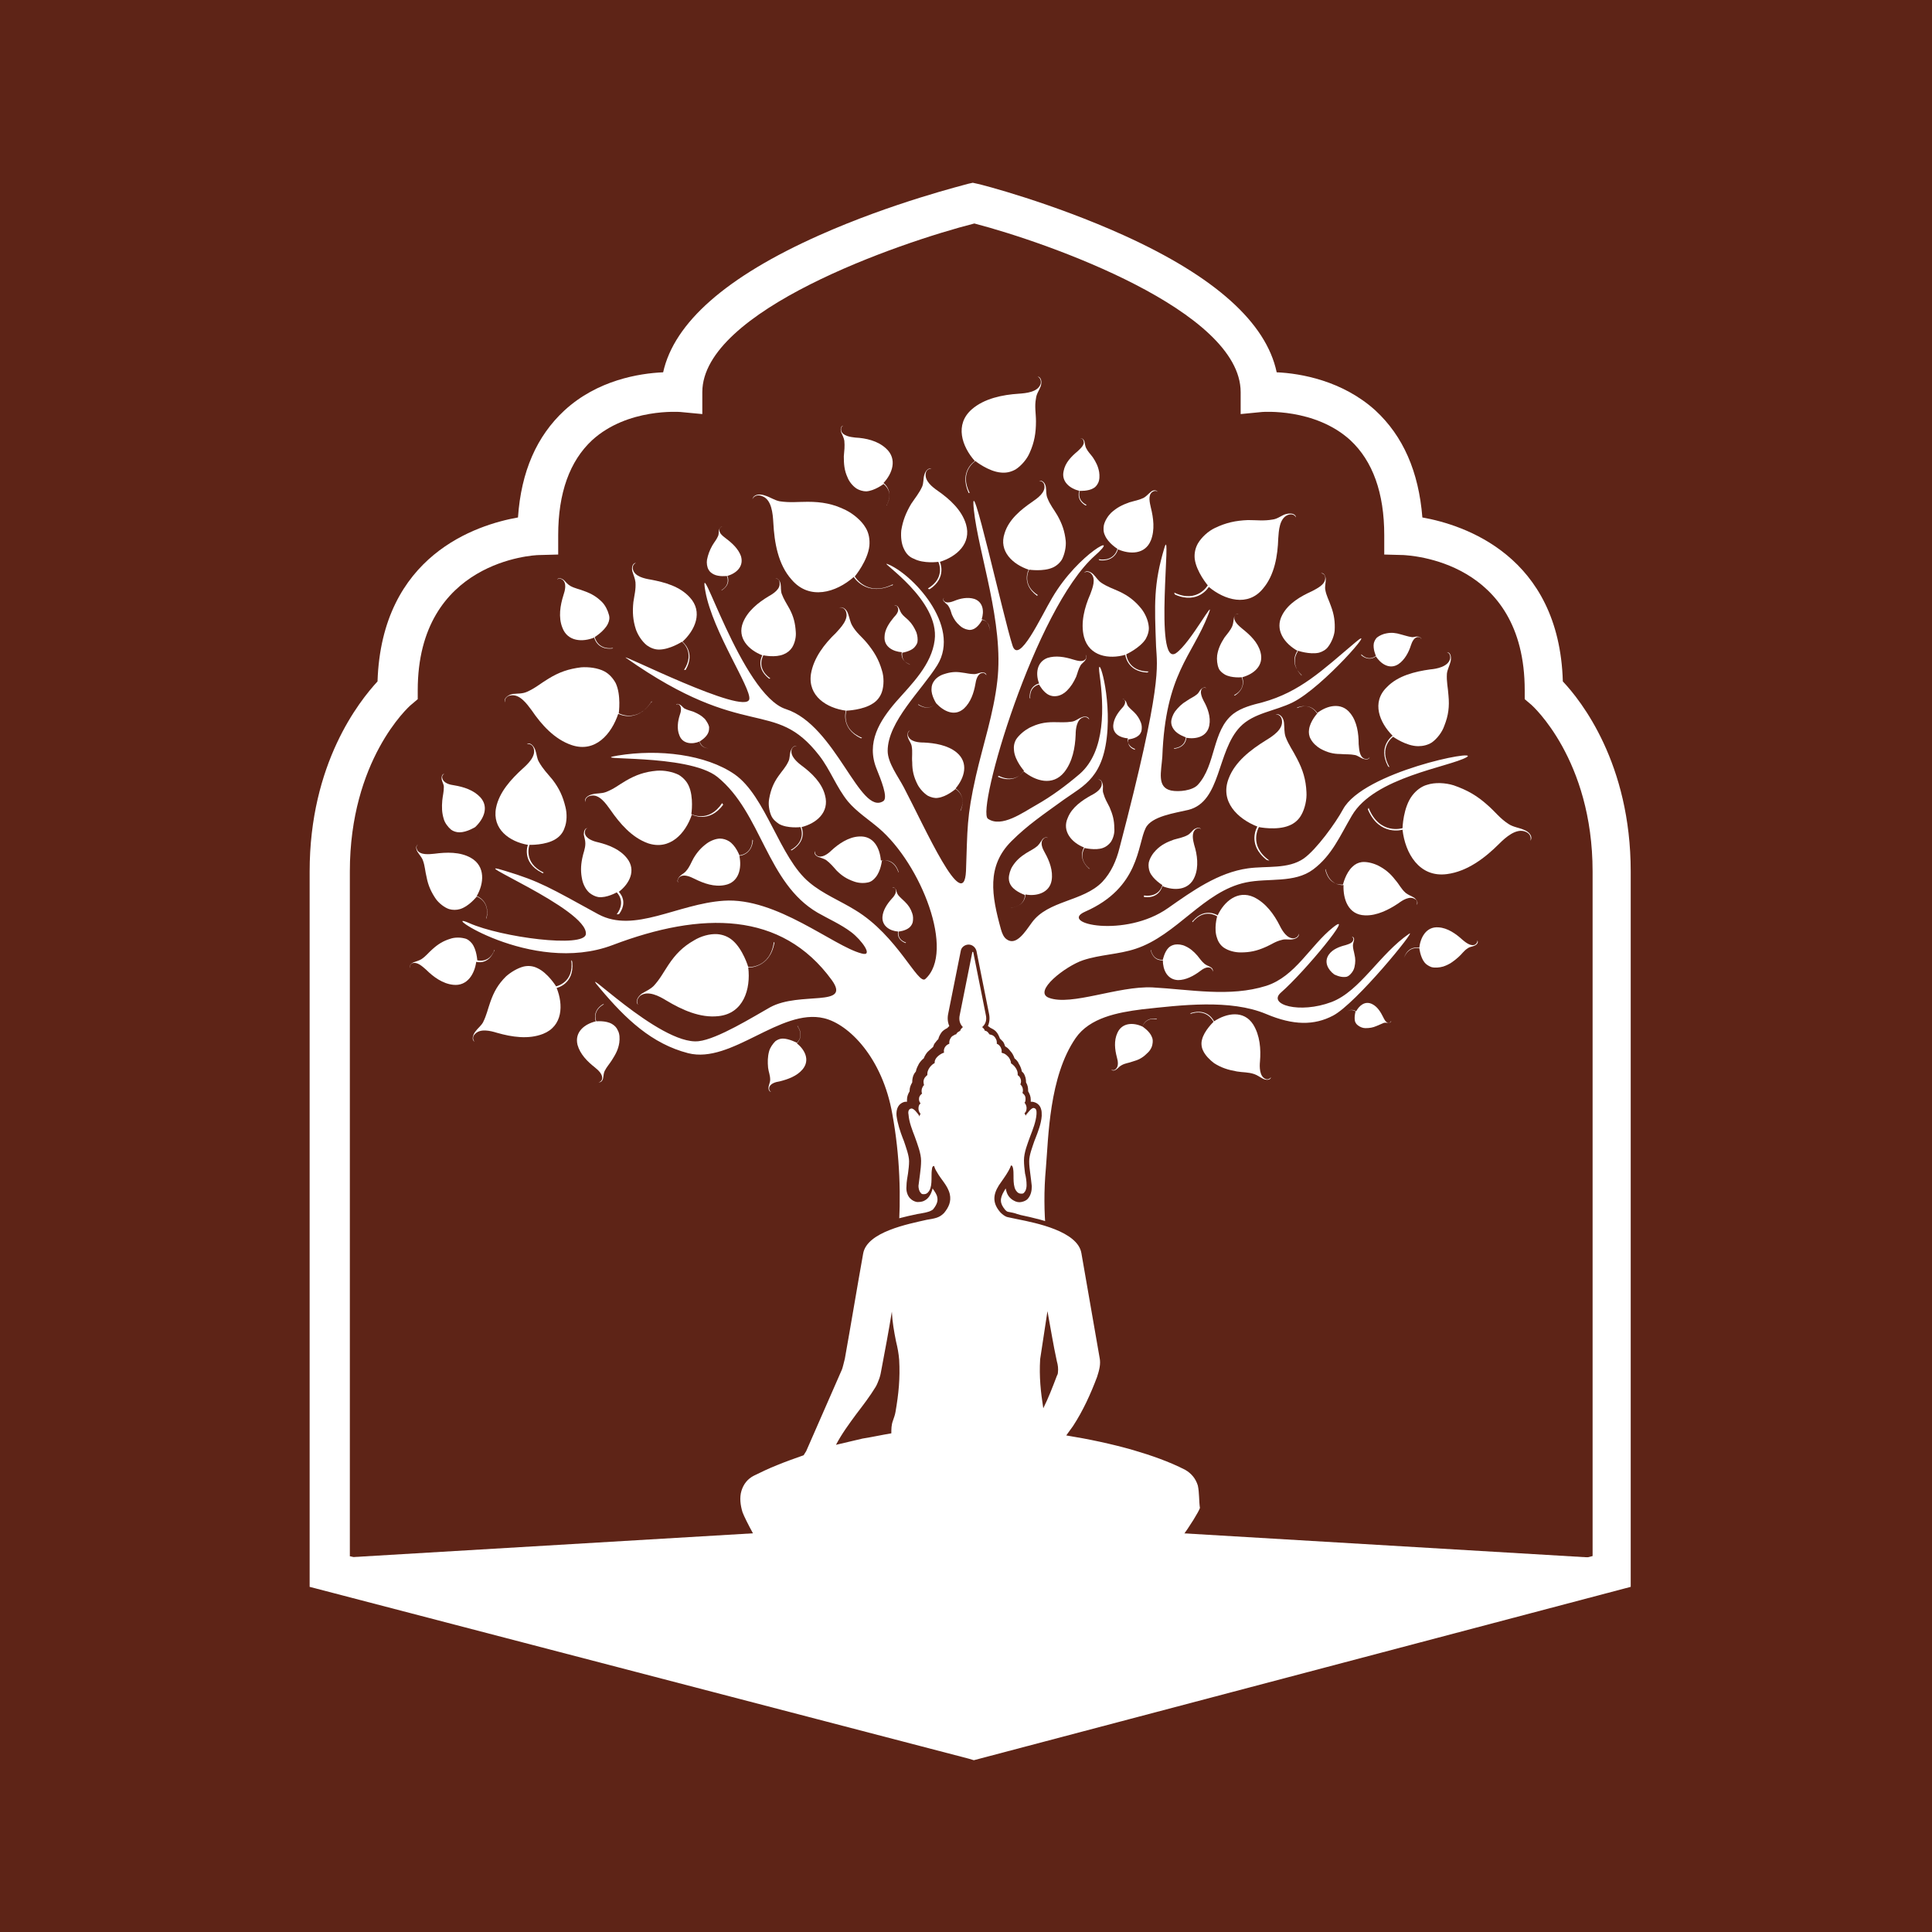 <?xml version="1.0" encoding="utf-8"?>
<!-- Generator: Adobe Illustrator 21.0.0, SVG Export Plug-In . SVG Version: 6.00 Build 0)  -->
<svg version="1.1" id="Layer_1" xmlns="http://www.w3.org/2000/svg" xmlns:xlink="http://www.w3.org/1999/xlink" x="0px" y="0px" viewBox="0 0 370 370" xml:space="preserve">
<style type="text/css">
	.st0{fill:#5E2417;}
	.st1{fill:#FFFFFF;}
</style>
<rect x="0" class="st0" width="370" height="370"/>
<polygon transform="translate(-14,-33)" class="st1" points="199.4,324.2 76.5,331.5 76.6,332.4 199.4,364.4 322.2,332.4 322.3,331.5 "/>
<g transform="translate(-14,-33)">
	<path class="st1" d="M271.2,188c-1.4,2.6-5.1,7.7-7.5,9.4c-3,2.1-7.1,1.4-10.7,1.9c-5.7,0.8-10.6,4.3-15.3,7.6
		c-8.2,5.8-21.1,3-15.9,0.7c10.5-4.6,10-12.8,11.6-16c1.1-2.3,5.7-2.9,8.2-3.5c6.3-1.6,5.4-11.2,9.9-15.9c2.6-2.7,6.7-3,10.1-4.7
		c5.8-2.9,16.6-15.4,12-11.5c-6.4,5.4-10.6,9.5-17.8,11.5c-2,0.5-4,1-5.6,2.2c-4.1,3.2-3.3,9.8-6.8,13.6c-1,1.1-3.6,1.4-5.1,1.1
		c-2.8-0.6-1.9-3.6-1.7-6.5c0.6-15.9,5.7-19.2,8.8-27.2c1.6-4-3.4,5.5-6.2,7.4c-4.3,2.8-0.7-25.2-2.2-20.2c-2.1,7-1.9,10.8-1.6,18.9
		c0.2,3.9,1.3,6.9-7,38.6c-0.6,2.4-1.6,4.7-3.3,6.5c-3.7,3.8-10.4,3.5-13.5,7.8c-1.3,1.8-3,4.5-4.8,3.2c-0.6-0.4-0.9-1.2-1.1-1.9
		c-1.8-6.5-2.8-12.1,2-16.9c3.1-3.1,6.1-5.1,10.1-8c3.8-2.7,7.7-4.2,8.3-13.4c0.5-8.1-2.2-15.3-1.5-10.4c0.8,5.9,1.2,14.5-3.8,18.9
		c-2.7,2.3-5.4,4.3-8.4,6c-2.5,1.4-6.6,4.4-9.2,2.6c-2.3-1.6,9-40.2,20.5-50.4c5.3-4.7-3.1-0.6-8.2,8.1c-2.1,3.5-6.4,13-7.6,9.1
		c-1.7-5.2-8.3-35-7.4-26c0.9,8.5,5.8,21.7,4.5,32.8c-0.7,6.2-2.7,12.1-4.1,18.2c-1.8,8-1.6,10.1-1.9,18.2c-0.4,8.6-7.9-8.4-11.9-16
		c-1.1-2.1-3.1-4.7-3.1-7c0-5.6,6.5-11.6,9.5-16.4c4.7-7.6-5-17.7-9.6-19.4c-1.5-0.5,10.1,6.9,9.1,14.6c-0.6,4.7-4.3,8.3-7.4,11.8
		c-3.1,3.6-5.8,7.8-3.7,12.9c0.8,2,2.2,5.4,1.3,6.1c-4.5,3-9.1-14.5-18.7-17.6c-8.5-2.7-17-31.3-15.4-22.5
		c1.4,7.7,8.8,18.5,8.4,20.6c-0.7,3.3-25.4-9.2-23.6-7.9c23,16.2,28.3,7.5,37,18.7c2.1,2.7,3.3,6.1,5.5,8.8c1.7,2,3.9,3.4,5.9,5.1
		c8.1,6.9,14.7,23.7,8.9,28.9c-1.4,1.2-5.3-8.3-13.4-13.2c-2.9-1.8-6.2-3.1-8.8-5.3c-5.7-4.7-8.3-16.5-14.3-20.7
		c-5.5-3.8-14.5-4.9-22.4-3.6c-6.5,1.1,13.4-0.5,19.1,4.1c8.5,6.9,9.4,20.3,19.2,26c2.1,1.2,4.4,2.2,6.4,3.7c2,1.5,4.4,4.8,2,4.1
		c-5.4-1.4-16.3-10.8-26.4-10.1c-8.9,0.6-17.1,6.3-24,2.6c-9.3-5.1-11.2-6.3-17.8-8.3c-9-2.8,15.9,7.3,15.4,12.1
		c-0.3,2.7-16.2,0.6-22.3-2.1c-6.5-2.9,11.8,10.1,27.4,4.2c17.1-6.5,32.4-6.5,42,6.7c3.8,5.3-6.1,2.1-11.8,5.2
		c-3.2,1.8-10.1,6.1-13.7,6.5c-7.5,0.9-24.1-16.2-18.8-10c4.8,5.7,9.8,10.5,16.8,12.3c8.3,2.1,17.7-8.7,26-6.7
		c4.7,1.1,11.2,7.5,13.1,18.4c5.8,31.6-7.6,63.6-15.9,69.7c-3.5,2.6,58,5.3,58.8,4c0.2-0.3-0.8-2.8-2.3-7.2c-0.6-1.7-5-2.7-5.7-5
		c-0.8-2.6,2-6.6,1.2-10c-2.6-10.3-8.3-23.9-6.7-41.2c0.5-5.9,0.6-17.5,5.7-24.9c2.7-3.9,8-4.9,12.7-5.5c7.4-0.8,16.9-2,23.8,0.9
		c5.2,2.2,9.2,2.2,12.8,0.3c4.4-2.3,16.1-16.7,14.6-15.7c-5.7,3.9-9.4,11-14.9,13.1c-6.1,2.3-12.3,0.5-9.7-1.8
		c4.7-4.1,14.4-16,10-12.5c-4.4,3.5-7.2,9.4-12.8,11.2c-7,2.2-14.5,0.7-21.8,0.3c-6.6-0.3-15.5,3.6-19.8,2c-3.2-1.2,3.2-6.1,6.5-7.2
		c3.3-1.1,6.8-1.1,10.1-2.2c7.9-2.6,13-11,21.1-12.7c4.3-0.9,9.3,0.2,12.9-2.5c3.6-2.7,5.1-6.4,7.4-10.3c4.3-7.4,18.7-9.3,22-11.2
		C297.5,176.4,275.1,180.8,271.2,188z"/>
	<g>
		<path class="st1" d="M212.8,147c-3.3-2.1-1.7-4.9-1.7-4.9s2.7,0.4,4.5-0.4c0.7-0.3,1.4-0.9,1.8-1.6c0.5-1,0.8-2.4,0.7-3.5
			c-0.2-1.9-0.7-3.3-1.6-4.9c-0.7-1.2-1.4-2-1.9-3.3c-0.3-0.7-0.2-1.4-0.3-2.1c-0.1-0.8-0.7-1.4-1.3-1.2c0.5,0,0.9,0.3,1,0.8
			c0.3,1.4-1.3,2.5-2.3,3.2c-2.2,1.5-4.5,3.4-5.3,6c-1.2,3.5,1.6,6,4.6,7c0,0-1.5,2.7,1.6,5C212.6,147,212.8,147,212.8,147z"/>
	</g>
	<g>
		<path class="st1" d="M199.7,127.4c-2.1-4.1,1.1-6.1,1.1-6.1s2.5,2,4.9,2.2c1,0.1,1.9-0.1,2.8-0.6c1.1-0.7,2.2-2,2.7-3.2
			c0.9-2,1.2-3.8,1.2-6c0-1.6-0.3-2.8,0-4.4c0.1-0.9,0.6-1.5,0.9-2.3c0.3-0.9,0.1-1.8-0.6-1.9c0.6,0.3,0.7,0.9,0.6,1.4
			c-0.5,1.6-2.8,1.8-4.2,1.9c-3.1,0.2-6.6,0.9-9,3c-3.3,2.9-1.9,7.1,0.6,9.9c0,0-3.1,1.9-1.2,6.1
			C199.5,127.4,199.7,127.4,199.7,127.4z"/>
	</g>
	<g>
		<path class="st1" d="M162.2,213.4c-0.7,5.1-4.9,4.8-4.9,4.8s-1-3.4-3-5.1c-0.8-0.7-1.8-1.1-2.9-1.2c-1.5-0.1-3.2,0.4-4.5,1.2
			c-2.1,1.2-3.5,2.6-4.9,4.7c-1,1.5-1.6,2.7-2.8,4c-0.7,0.7-1.5,1-2.3,1.5c-0.8,0.6-1.3,1.6-0.7,2.1c-0.4-0.6-0.1-1.2,0.4-1.7
			c1.5-1.1,3.7,0.1,5,0.9c3,1.8,6.5,3.4,10,3c4.8-0.5,6.2-5.2,5.7-9.3c0,0,4.1,0.2,5-4.7C162.4,213.6,162.2,213.4,162.2,213.4z"/>
	</g>
	<g>
		<path class="st1" d="M138.8,167.3c-2.7,4.3-6.3,2.3-6.3,2.3s0.5-3.5-0.6-5.8c-0.5-0.9-1.2-1.7-2.1-2.2c-1.3-0.7-3.1-0.9-4.5-0.8
			c-2.4,0.3-4.2,0.9-6.3,2.2c-1.5,0.9-2.5,1.8-4.1,2.5c-0.9,0.4-1.8,0.3-2.7,0.4c-1,0.2-1.8,0.9-1.5,1.6c-0.1-0.7,0.4-1.2,1-1.3
			c1.8-0.4,3.2,1.6,4.1,2.8c1.9,2.8,4.4,5.6,7.7,6.7c4.5,1.5,7.6-2.1,8.9-6c0,0,3.5,1.9,6.3-2.2
			C138.9,167.5,138.8,167.3,138.8,167.3z"/>
	</g>
	<g>
		<path class="st1" d="M224.6,140.3c3,0.3,3.5-2.1,3.5-2.1c2.3,1,5.2,1,6.3-1.7c0.8-2,0.5-4.3,0-6.3c-0.2-0.9-0.6-2.4,0.3-3
			c0.3-0.2,0.7-0.3,1,0c-0.2-0.4-0.9-0.4-1.3,0c-0.4,0.3-0.8,0.8-1.3,1.1c-1,0.5-1.8,0.6-2.8,0.9c-1.4,0.5-2.4,1-3.5,2
			c-0.6,0.6-1.2,1.5-1.4,2.4c-0.1,0.6-0.1,1.3,0.2,1.9c0.6,1.5,2.4,2.6,2.4,2.6s-0.5,2.5-3.6,2C224.4,140.1,224.5,140.3,224.6,140.3
			z"/>
	</g>
	<g>
		<path class="st1" d="M192.1,145.8c3.3-2.2,1.9-5.2,1.9-5.2c3.2-1,6.1-3.5,5-7.2c-0.8-2.7-3.1-4.8-5.4-6.4c-1-0.7-2.6-1.9-2.3-3.4
			c0.1-0.5,0.5-0.9,1.1-0.8c-0.6-0.3-1.2,0.4-1.4,1.2c-0.2,0.7-0.1,1.5-0.4,2.2c-0.6,1.3-1.3,2.1-2.1,3.3c-1,1.7-1.6,3.2-1.9,5.1
			c-0.1,1.2,0,2.6,0.6,3.7c0.4,0.8,1,1.4,1.8,1.7c1.9,1,4.7,0.6,4.7,0.6s1.5,3-2,5.1C191.8,145.8,192,145.9,192.1,145.8z"/>
	</g>
	<g>
		<path class="st1" d="M276,188.1c2.2,5.1,6.6,3.8,6.6,3.8c0.5,4.5,3.2,9.2,8.5,8.5c3.9-0.5,7.3-3.1,10-5.8c1.2-1.2,3.3-3.1,5.1-2.3
			c0.7,0.3,1.1,0.9,0.9,1.7c0.5-0.8-0.2-1.7-1.3-2.1c-0.9-0.4-2-0.5-2.9-1.1c-1.7-1.1-2.5-2.3-4-3.6c-2-1.8-3.9-2.9-6.5-3.8
			c-1.6-0.5-3.6-0.6-5.1-0.1c-1.1,0.3-2.1,1.1-2.8,2c-1.8,2.3-1.9,6.3-1.9,6.3s-4.4,1.4-6.5-3.9C276.1,187.8,275.9,188,276,188.1z"
			/>
	</g>
	<g>
		<path class="st1" d="M234.4,215.1c0.6,2.1,2.3,1.8,2.3,1.8c0,1.8,0.8,3.7,2.9,3.8c1.5,0,3-0.8,4.2-1.7c0.5-0.4,1.4-1,2.1-0.6
			c0.2,0.2,0.4,0.4,0.3,0.7c0.2-0.3,0-0.7-0.4-0.9c-0.3-0.2-0.7-0.3-1.1-0.6c-0.6-0.5-0.9-1-1.4-1.6c-0.7-0.8-1.4-1.4-2.3-1.8
			c-0.6-0.3-1.4-0.4-2-0.3c-0.5,0.1-0.9,0.3-1.2,0.6c-0.8,0.8-1.1,2.3-1.1,2.3s-1.8,0.3-2.3-1.9C234.4,215,234.3,215.1,234.4,215.1z
			"/>
	</g>
	<g>
		<path class="st1" d="M207.8,206.8c2.6-0.3,2.6-2.5,2.6-2.5c2.1,0.4,4.6-0.3,5-2.7c0.3-1.8-0.4-3.7-1.3-5.3c-0.4-0.7-1-1.9-0.3-2.6
			c0.2-0.3,0.6-0.4,0.9-0.2c-0.3-0.3-0.8-0.1-1.1,0.3c-0.3,0.4-0.5,0.8-0.9,1.2c-0.7,0.6-1.4,0.9-2.2,1.4c-1.1,0.7-1.9,1.4-2.6,2.5
			c-0.4,0.6-0.7,1.6-0.7,2.3c0,0.6,0.2,1.1,0.5,1.5c0.8,1.1,2.6,1.7,2.6,1.7s0,2.2-2.6,2.4C207.6,206.7,207.7,206.8,207.8,206.8z"/>
	</g>
	<g>
		<path class="st1" d="M235.5,228.1c-2.3-0.3-2.7,1.5-2.7,1.5c-1.7-0.8-3.9-0.8-4.8,1.2c-0.7,1.5-0.5,3.2-0.1,4.7
			c0.2,0.7,0.4,1.8-0.3,2.3c-0.2,0.2-0.6,0.2-0.8,0c0.2,0.3,0.6,0.3,1,0c0.3-0.2,0.6-0.6,1-0.8c0.7-0.4,1.3-0.4,2.1-0.7
			c1.1-0.3,1.9-0.7,2.7-1.5c0.5-0.4,1-1.1,1.1-1.8c0.1-0.5,0.1-1-0.1-1.4c-0.4-1.1-1.8-2-1.8-2s0.5-1.8,2.7-1.4
			C235.6,228.2,235.5,228.1,235.5,228.1z"/>
	</g>
	<g>
		<path class="st1" d="M203.5,153.7c0-1.9-1.5-2.1-1.5-2.1c0.5-1.5,0.3-3.3-1.4-3.9c-1.3-0.4-2.7-0.1-3.9,0.4
			c-0.5,0.2-1.5,0.5-1.9,0c-0.2-0.2-0.2-0.4,0-0.6c-0.3,0.2-0.2,0.6,0.1,0.8c0.2,0.3,0.5,0.4,0.7,0.7c0.4,0.6,0.5,1.1,0.7,1.7
			c0.4,0.9,0.8,1.5,1.5,2.1c0.4,0.4,1,0.7,1.6,0.8c0.4,0.1,0.8,0,1.2-0.2c0.9-0.5,1.5-1.7,1.5-1.7S203.6,151.9,203.5,153.7
			C203.4,153.8,203.5,153.8,203.5,153.7z"/>
	</g>
	<g>
		<path class="st1" d="M183.9,129.6c1.3-2.7-0.7-4.1-0.7-4.1c1.7-1.8,2.7-4.6,0.5-6.6c-1.6-1.5-3.9-2-5.9-2.1
			c-0.9-0.1-2.4-0.3-2.7-1.3c-0.1-0.4,0-0.8,0.4-1c-0.5,0.1-0.6,0.7-0.4,1.3c0.2,0.5,0.5,1,0.6,1.6c0.1,1.1,0,1.9-0.1,3
			c0,1.5,0.1,2.7,0.7,4c0.3,0.8,1,1.7,1.8,2.2c0.5,0.3,1.2,0.5,1.8,0.5c1.6-0.1,3.3-1.4,3.3-1.4s2.1,1.4,0.6,4.1
			C183.7,129.7,183.9,129.7,183.9,129.6z"/>
	</g>
	<g>
		<path class="st1" d="M211.3,166.8c-0.2-2.4,1.7-2.7,1.7-2.7s0.8,1.5,1.9,2c0.4,0.2,1,0.3,1.5,0.2c0.7-0.1,1.4-0.5,1.9-1
			c0.8-0.8,1.3-1.6,1.8-2.7c0.3-0.8,0.4-1.4,0.8-2.1c0.2-0.4,0.6-0.6,0.9-1c0.3-0.4,0.4-0.9,0.1-1.1c0.2,0.2,0.2,0.6,0,0.8
			c-0.5,0.7-1.7,0.3-2.4,0.1c-1.6-0.5-3.3-0.8-4.9-0.3c-2.1,0.8-2.3,3.1-1.6,4.9c0,0-1.9,0.3-1.8,2.7
			C211.2,166.7,211.3,166.8,211.3,166.8z"/>
	</g>
	<g>
		<path class="st1" d="M271.5,227.1c1.1-1.2,2.1-0.4,2.1-0.4s-0.3,1.1-0.1,1.9c0.1,0.3,0.3,0.6,0.6,0.8c0.4,0.3,0.9,0.5,1.4,0.5
			c0.8,0,1.4-0.1,2.1-0.4c0.5-0.2,0.9-0.4,1.4-0.6c0.3-0.1,0.6,0,0.9,0c0.3,0,0.6-0.2,0.5-0.4c0,0.2-0.2,0.3-0.4,0.4
			c-0.6,0-0.9-0.7-1.1-1.1c-0.5-1-1.1-2-2.1-2.5c-1.4-0.7-2.5,0.3-3.1,1.4C273.7,226.6,272.6,225.9,271.5,227.1
			C271.5,227,271.5,227.1,271.5,227.1z"/>
	</g>
	<g>
		<path class="st1" d="M269.5,222c-1.1-1.4,0-2.4,0-2.4s1.1,0.6,2.1,0.5c0.4,0,0.7-0.2,1-0.5c0.4-0.4,0.7-0.9,0.8-1.4
			c0.2-0.9,0.2-1.6,0-2.4c-0.1-0.6-0.3-1.1-0.3-1.7c0-0.3,0.1-0.6,0.2-1c0.1-0.4-0.1-0.7-0.4-0.7c0.2,0.1,0.3,0.3,0.3,0.5
			c-0.1,0.7-0.9,0.9-1.5,1.1c-1.2,0.3-2.5,0.8-3.2,1.8c-1,1.4-0.2,2.9,1,3.8c0,0-1.1,1,0,2.4C269.4,222,269.5,222,269.5,222z"/>
	</g>
	<g>
		<path class="st1" d="M262.4,168.6c2.7-1.2,3.9,1,3.9,1s-1.4,1.5-1.6,3.1c-0.1,0.6,0,1.3,0.3,1.8c0.4,0.8,1.2,1.5,1.9,1.9
			c1.3,0.7,2.4,1,3.8,1c1.1,0.1,1.8,0,2.8,0.2c0.5,0.1,1,0.5,1.5,0.7c0.6,0.2,1.2,0.2,1.3-0.3c-0.2,0.4-0.6,0.4-1,0.3
			c-1-0.4-1-1.9-1.1-2.8c0-2-0.3-4.3-1.6-5.9c-1.7-2.2-4.5-1.5-6.4,0c0,0-1.1-2.1-3.8-1.1C262.5,168.4,262.4,168.6,262.4,168.6z"/>
	</g>
	<g>
		<path class="st1" d="M231.4,176.6c-1.7-0.5-1.3-2-1.3-2s1.2-0.1,1.9-0.7c0.3-0.2,0.5-0.6,0.6-0.9c0.1-0.5,0.1-1.1-0.1-1.6
			c-0.3-0.8-0.7-1.4-1.3-2c-0.4-0.4-0.8-0.7-1.2-1.2c-0.2-0.3-0.2-0.6-0.4-0.9c-0.2-0.3-0.5-0.5-0.7-0.4c0.2-0.1,0.4,0,0.5,0.2
			c0.3,0.6-0.3,1.3-0.6,1.6c-0.8,0.9-1.5,2-1.6,3.2c-0.1,1.7,1.4,2.4,2.8,2.5c0,0-0.3,1.4,1.3,2
			C231.4,176.6,231.4,176.6,231.4,176.6z"/>
	</g>
	<g>
		<path class="st1" d="M282.9,216.4c0.8-2.4,2.9-1.9,2.9-1.9s0.2,1.8,1,2.8c0.3,0.4,0.8,0.7,1.3,0.9c0.7,0.2,1.6,0.1,2.3-0.1
			c1.2-0.4,2-1,2.9-1.8c0.7-0.6,1-1.2,1.8-1.7c0.4-0.3,0.9-0.3,1.3-0.5c0.5-0.2,0.8-0.7,0.5-1c0.1,0.3-0.1,0.6-0.4,0.8
			c-0.8,0.4-1.8-0.4-2.4-0.9c-1.3-1.2-2.9-2.3-4.6-2.4c-2.4-0.2-3.5,2-3.7,4c0,0-2-0.5-2.9,1.8C282.9,216.3,282.9,216.4,282.9,216.4
			z"/>
	</g>
	<g>
		<path class="st1" d="M241.9,227.2c3.3-1.2,4.5,1.5,4.5,1.5s-1.8,1.7-2.2,3.4c-0.2,0.7-0.1,1.5,0.2,2.1c0.4,0.9,1.3,1.8,2.1,2.4
			c1.4,0.9,2.7,1.3,4.4,1.6c1.2,0.2,2.1,0.1,3.3,0.5c0.6,0.2,1.1,0.6,1.7,0.9c0.6,0.3,1.4,0.3,1.5-0.3c-0.3,0.4-0.7,0.5-1.1,0.3
			c-1.1-0.5-1.1-2.3-1-3.3c0.2-2.4,0-5-1.3-7.1c-1.8-2.8-5.1-2.2-7.5-0.6c0,0-1.1-2.6-4.4-1.6C242,227.1,241.9,227.2,241.9,227.2z"
			/>
	</g>
	<g>
		<path class="st1" d="M187.5,213.5c-1.8-0.6-1.4-2.1-1.4-2.1s1.3-0.1,2.1-0.8c0.3-0.3,0.5-0.6,0.6-1c0.1-0.5,0.1-1.2-0.1-1.7
			c-0.3-0.9-0.7-1.5-1.4-2.2c-0.5-0.5-0.9-0.8-1.3-1.3c-0.2-0.3-0.3-0.6-0.4-1c-0.2-0.4-0.5-0.6-0.7-0.4c0.2-0.1,0.5,0,0.6,0.3
			c0.3,0.6-0.3,1.4-0.7,1.8c-0.9,1-1.7,2.2-1.8,3.5c-0.1,1.8,1.5,2.7,3,2.8c0,0-0.4,1.5,1.4,2.2
			C187.5,213.6,187.5,213.5,187.5,213.5z"/>
	</g>
	<g>
		<path class="st1" d="M222.7,199.4c-2.4-1.9-1-4-1-4s2.1,0.5,3.5,0c0.6-0.2,1.1-0.6,1.5-1.1c0.5-0.7,0.8-1.8,0.7-2.7
			c0-1.5-0.3-2.6-0.9-4c-0.5-1-0.9-1.6-1.2-2.7c-0.2-0.5,0-1.1-0.1-1.6c-0.1-0.6-0.4-1.1-0.9-1c0.4,0,0.7,0.3,0.7,0.7
			c0.1,1.1-1.2,1.9-2,2.3c-1.8,1-3.7,2.3-4.5,4.3c-1.2,2.6,0.8,4.8,3.1,5.7c0,0-1.3,2,0.9,4C222.6,199.4,222.7,199.4,222.7,199.4z"
			/>
	</g>
	<g>
		<path class="st1" d="M150.2,176.3c-1.9,0.2-2.2-1.3-2.2-1.3s1.2-0.7,1.6-1.6c0.2-0.4,0.2-0.8,0.2-1.2c-0.1-0.5-0.5-1.1-0.8-1.5
			c-0.7-0.7-1.3-1-2.2-1.4c-0.6-0.2-1.1-0.3-1.7-0.6c-0.3-0.2-0.5-0.5-0.8-0.7c-0.3-0.2-0.7-0.3-0.8,0c0.2-0.2,0.4-0.2,0.6,0
			c0.5,0.4,0.3,1.4,0.1,1.9c-0.4,1.2-0.6,2.7-0.1,3.9c0.6,1.7,2.5,1.8,3.9,1.2C147.9,175,148.2,176.5,150.2,176.3
			C150.2,176.4,150.2,176.3,150.2,176.3z"/>
	</g>
	<g>
		<path class="st1" d="M189.9,168c2.1,1.3,3.4-0.3,3.4-0.3c1.4,1.5,3.5,2.6,5.3,1c1.3-1.2,1.9-3,2.2-4.7c0.1-0.7,0.4-2,1.3-2.1
			c0.3-0.1,0.6,0.1,0.8,0.4c0-0.4-0.5-0.6-1-0.5c-0.5,0.1-0.9,0.3-1.3,0.3c-0.9,0-1.5-0.2-2.4-0.3c-1.2-0.2-2.2-0.1-3.4,0.3
			c-0.7,0.2-1.5,0.7-1.9,1.3c-0.3,0.4-0.5,0.9-0.5,1.5c-0.1,1.3,0.9,2.8,0.9,2.8s-1.3,1.6-3.4,0.2C189.8,167.9,189.8,168,189.9,168z
			"/>
	</g>
	<g>
		<path class="st1" d="M274.7,158.5c1.6,1.3,2.8,0.2,2.8,0.2c0.9,1.4,2.6,2.6,4.3,1.5c1.2-0.8,2-2.3,2.4-3.6
			c0.2-0.6,0.6-1.6,1.4-1.6c0.3,0,0.5,0.1,0.6,0.4c0-0.3-0.4-0.5-0.8-0.5c-0.4,0-0.8,0.2-1.1,0.1c-0.7-0.1-1.2-0.3-2-0.5
			c-1-0.3-1.8-0.4-2.8-0.2c-0.6,0.1-1.3,0.4-1.8,0.8c-0.3,0.3-0.5,0.7-0.6,1.1c-0.2,1.1,0.4,2.4,0.4,2.4s-1.3,1.2-2.8-0.3
			C274.7,158.4,274.7,158.5,274.7,158.5z"/>
	</g>
	<g>
		<path class="st1" d="M152.3,146c1.8-1.2,1-2.7,1-2.7c1.7-0.5,3.2-1.8,2.6-3.8c-0.5-1.4-1.7-2.5-2.9-3.4c-0.5-0.4-1.4-1-1.2-1.8
			c0.1-0.3,0.3-0.5,0.6-0.4c-0.3-0.1-0.6,0.2-0.7,0.6c-0.1,0.4,0,0.8-0.2,1.2c-0.3,0.7-0.7,1.1-1.1,1.8c-0.5,0.9-0.8,1.7-1,2.7
			c-0.1,0.6,0,1.4,0.3,1.9c0.2,0.4,0.6,0.7,1,0.9c1,0.5,2.5,0.3,2.5,0.3s0.8,1.6-1,2.7C152.1,146,152.2,146.1,152.3,146z"/>
	</g>
	<g>
		<path class="st1" d="M105.3,195c1.4-2.3-0.3-3.6-0.3-3.6c1.6-1.5,2.7-3.8,1-5.7c-1.3-1.4-3.2-2-5-2.3c-0.8-0.1-2.1-0.4-2.3-1.4
			c-0.1-0.3,0.1-0.7,0.4-0.8c-0.4,0-0.6,0.5-0.5,1.1c0.1,0.5,0.4,0.9,0.4,1.4c0,1-0.2,1.6-0.3,2.6c-0.1,1.3-0.1,2.3,0.3,3.6
			c0.2,0.7,0.8,1.5,1.4,2c0.4,0.3,1,0.5,1.6,0.5c1.4,0,3-1,3-1s1.7,1.3,0.3,3.6C105.2,195,105.3,195,105.3,195z"/>
	</g>
	<g>
		<path class="st1" d="M238.9,176.4c2.3-0.3,2.3-2.1,2.3-2.1c1.9,0.3,4-0.2,4.4-2.4c0.3-1.6-0.3-3.3-1.1-4.7
			c-0.3-0.6-0.8-1.7-0.3-2.3c0.2-0.2,0.5-0.3,0.8-0.1c-0.2-0.3-0.7-0.1-1,0.2c-0.3,0.3-0.4,0.7-0.8,1c-0.6,0.5-1.2,0.7-1.9,1.2
			c-1,0.6-1.6,1.2-2.3,2.1c-0.4,0.6-0.7,1.4-0.7,2c0,0.5,0.2,1,0.5,1.4c0.7,1,2.3,1.5,2.3,1.5s0,1.9-2.3,2.1
			C238.8,176.3,238.9,176.4,238.9,176.4z"/>
	</g>
	<g>
		<path class="st1" d="M186,199.9c-1-2.7-3.3-2.1-3.3-2.1c-0.2-2.4-1.4-4.8-4.2-4.6c-2,0.1-3.9,1.4-5.3,2.7c-0.6,0.6-1.8,1.5-2.7,1
			c-0.3-0.2-0.5-0.5-0.4-0.9c-0.3,0.4,0.1,0.9,0.6,1.1c0.5,0.2,1,0.3,1.5,0.6c0.8,0.6,1.3,1.2,2,2c1,1,1.9,1.6,3.3,2.1
			c0.8,0.3,1.8,0.4,2.7,0.2c0.6-0.1,1.1-0.5,1.5-1c1-1.2,1.2-3.2,1.2-3.2s2.3-0.6,3.2,2.2C186,200.1,186,200,186,199.9z"/>
	</g>
	<g>
		<path class="st1" d="M179.1,174.3c-4.2-1.7-3-5.2-3-5.2s3.2-0.1,5.1-1.4c0.8-0.5,1.4-1.3,1.7-2.2c0.4-1.2,0.4-2.9,0-4.1
			c-0.6-2.1-1.5-3.6-2.9-5.3c-1-1.2-2-1.9-2.8-3.3c-0.4-0.7-0.5-1.5-0.8-2.3c-0.3-0.9-1.1-1.4-1.7-1.1c0.6-0.2,1.1,0.2,1.3,0.7
			c0.6,1.5-1,3.1-1.9,4.1c-2.2,2.1-4.3,4.8-4.8,7.9c-0.6,4.2,3,6.5,6.7,7c0,0-1.1,3.4,2.9,5.3C178.9,174.4,179.1,174.3,179.1,174.3z
			"/>
	</g>
	<g>
		<path class="st1" d="M161.5,162.9c-2.8-2-1.3-4.4-1.3-4.4s2.3,0.5,3.9-0.2c0.7-0.3,1.2-0.7,1.6-1.3c0.5-0.8,0.8-2,0.7-3
			c-0.1-1.6-0.4-2.9-1.2-4.4c-0.6-1.1-1.1-1.8-1.5-2.9c-0.2-0.6-0.1-1.2-0.2-1.8c-0.1-0.7-0.5-1.2-1-1.1c0.5,0,0.8,0.3,0.8,0.8
			c0.2,1.2-1.2,2.1-2.1,2.6c-2,1.2-4,2.8-4.9,5c-1.2,3,1.1,5.3,3.7,6.3c0,0-1.4,2.3,1.2,4.4C161.3,163,161.5,163,161.5,162.9z"/>
	</g>
	<g>
		<path class="st1" d="M185,144.9c-5,2.5-7.3-1.5-7.3-1.5s2.5-3,2.8-5.9c0.1-1.2-0.1-2.4-0.7-3.4c-0.8-1.4-2.4-2.7-3.8-3.4
			c-2.4-1.2-4.6-1.6-7.3-1.6c-2,0-3.4,0.2-5.4-0.1c-1-0.2-1.8-0.8-2.8-1.1c-1.1-0.4-2.2-0.2-2.4,0.7c0.3-0.7,1.1-0.9,1.8-0.6
			c1.9,0.6,2.1,3.4,2.2,5.1c0.2,3.8,0.9,8,3.5,10.9c3.4,4,8.5,2.5,11.9-0.5c0,0,2.3,3.8,7.3,1.6C185,145.2,185,144.9,185,144.9z"/>
	</g>
	<g>
		<path class="st1" d="M188.4,160.3c-2-0.6-1.6-2.3-1.6-2.3s1.4-0.2,2.2-0.9c0.3-0.3,0.6-0.7,0.7-1.1c0.1-0.6,0-1.3-0.2-1.9
			c-0.4-0.9-0.8-1.6-1.5-2.3c-0.5-0.5-1-0.8-1.4-1.4c-0.2-0.3-0.3-0.7-0.5-1c-0.2-0.4-0.6-0.6-0.8-0.4c0.3-0.1,0.5,0,0.6,0.3
			c0.4,0.7-0.3,1.5-0.7,1.9c-0.9,1.1-1.8,2.4-1.8,3.8c-0.1,1.9,1.7,2.8,3.3,2.9c0,0-0.4,1.6,1.5,2.3
			C188.3,160.3,188.4,160.3,188.4,160.3z"/>
	</g>
	<g>
		<path class="st1" d="M222.1,129.7c-2-1-1.3-2.7-1.3-2.7s1.6,0.1,2.6-0.5c0.4-0.2,0.7-0.6,0.9-1c0.3-0.6,0.3-1.4,0.2-2.1
			c-0.2-1.1-0.6-1.9-1.2-2.8c-0.5-0.7-0.9-1-1.3-1.8c-0.2-0.4-0.2-0.8-0.3-1.2c-0.1-0.4-0.5-0.8-0.8-0.6c0.3-0.1,0.5,0.1,0.6,0.4
			c0.3,0.8-0.6,1.5-1.1,2c-1.2,1-2.4,2.2-2.7,3.8c-0.5,2.1,1.3,3.4,3,3.8c0,0-0.7,1.7,1.2,2.8C222,129.8,222.1,129.7,222.1,129.7z"
			/>
	</g>
	<g>
		<path class="st1" d="M131.4,157.1c-3,0.4-3.5-2.1-3.5-2.1s1.8-1.1,2.5-2.5c0.3-0.6,0.4-1.2,0.2-1.8c-0.2-0.8-0.7-1.8-1.3-2.4
			c-1-1-2-1.6-3.4-2.1c-1-0.4-1.8-0.5-2.7-1c-0.5-0.3-0.8-0.7-1.2-1.1c-0.5-0.4-1.1-0.5-1.3-0.1c0.3-0.3,0.7-0.2,1,0
			c0.9,0.7,0.5,2.1,0.2,3c-0.6,1.9-1,4.2-0.2,6.2c1,2.7,3.9,2.8,6.1,1.9c0,0,0.5,2.4,3.4,2.1C131.4,157.2,131.4,157.1,131.4,157.1z"
			/>
	</g>
	<g>
		<path class="st1" d="M280.1,179.9c-2.2-3.8,0.7-5.8,0.7-5.8s2.5,1.8,4.8,1.8c0.9,0,1.8-0.2,2.6-0.7c1-0.7,2-2,2.4-3.2
			c0.8-2,1-3.7,0.8-5.8c-0.1-1.6-0.4-2.6-0.3-4.2c0.1-0.8,0.5-1.5,0.7-2.3c0.2-0.9,0-1.8-0.7-1.8c0.6,0.2,0.7,0.8,0.6,1.3
			c-0.4,1.5-2.6,1.9-3.8,2c-2.9,0.4-6.2,1.2-8.3,3.4c-3,2.9-1.4,6.8,1.1,9.3c0,0-2.9,2-0.9,5.8C279.9,179.9,280.1,179.9,280.1,179.9
			z"/>
	</g>
	<g>
		<path class="st1" d="M257.1,197.8c-4.1-2.9-2-6.4-2-6.4s3.4,0.7,5.8-0.3c1-0.4,1.8-1.1,2.3-2c0.7-1.2,1.1-3,1-4.4
			c-0.1-2.4-0.7-4.3-1.8-6.4c-0.8-1.6-1.6-2.6-2.2-4.2c-0.3-0.9-0.2-1.8-0.3-2.7c-0.1-1-0.8-1.8-1.6-1.6c0.7,0,1.1,0.5,1.2,1.1
			c0.3,1.8-1.8,3.1-3.1,3.9c-2.9,1.8-5.9,4.1-7.1,7.3c-1.7,4.4,1.7,7.7,5.5,9.2c0,0-2.1,3.4,1.8,6.4
			C256.9,197.8,257.1,197.8,257.1,197.8z"/>
	</g>
	<g>
		<path class="st1" d="M242.4,209.6c2.3-2.8,4.7-1.1,4.7-1.1s-0.7,2.4,0,4.2c0.2,0.7,0.7,1.4,1.3,1.8c0.9,0.6,2.1,0.9,3.2,0.9
			c1.8,0,3.1-0.3,4.7-1c1.2-0.5,1.9-1.1,3.2-1.4c0.6-0.2,1.3,0,2-0.1c0.7-0.1,1.4-0.5,1.2-1.1c0,0.5-0.4,0.8-0.9,0.9
			c-1.3,0.1-2.2-1.4-2.7-2.4c-1.1-2.2-2.7-4.4-5-5.5c-3.1-1.4-5.7,0.9-6.9,3.5c0,0-2.4-1.6-4.7,1
			C242.3,209.4,242.3,209.6,242.4,209.6z"/>
	</g>
	<g>
		<path class="st1" d="M263.3,162.3c-2.6-2.4-0.8-4.7-0.8-4.7s2.3,0.8,4.1,0.4c0.7-0.2,1.4-0.6,1.8-1.2c0.6-0.8,1.1-2,1.2-3
			c0.1-1.7-0.1-3.1-0.7-4.7c-0.4-1.2-0.9-2-1.1-3.2c-0.1-0.6,0.1-1.3,0.1-1.9c0-0.7-0.4-1.4-0.9-1.2c0.5,0,0.8,0.4,0.8,0.9
			c0,1.3-1.6,2-2.5,2.5c-2.2,1-4.5,2.3-5.7,4.5c-1.6,2.9,0.4,5.6,3,7c0,0-1.8,2.2,0.7,4.7C263.1,162.3,263.3,162.3,263.3,162.3z"/>
	</g>
	<g>
		<path class="st1" d="M205.2,181.8c3.3,1.4,4.8-1.1,4.8-1.1c2.3,1.9,5.6,2.9,7.8,0.2c1.6-2,2.1-4.7,2.2-7.2c0-1.1,0.2-2.9,1.4-3.3
			c0.5-0.2,0.9,0,1.2,0.4c-0.1-0.6-0.9-0.7-1.5-0.4c-0.6,0.2-1.1,0.7-1.8,0.8c-1.3,0.2-2.2,0.1-3.5,0.1c-1.8,0-3.1,0.3-4.7,1.1
			c-0.9,0.5-1.9,1.3-2.5,2.2c-0.4,0.7-0.5,1.4-0.4,2.2c0.2,1.9,1.9,3.8,1.9,3.8s-1.5,2.6-4.8,1C205.1,181.6,205.1,181.8,205.2,181.8
			z"/>
	</g>
	<g>
		<path class="st1" d="M198,188.2c1.2-2.9-1-4.2-1-4.2c1.7-2,2.6-4.9,0.2-6.9c-1.7-1.4-4.2-1.8-6.3-1.9c-0.9,0-2.6-0.1-3-1.3
			c-0.1-0.4,0-0.8,0.4-1c-0.5,0.1-0.6,0.8-0.4,1.4c0.2,0.6,0.6,1,0.7,1.6c0.2,1.1,0,2,0.1,3.1c0,1.6,0.3,2.8,1,4.2
			c0.4,0.8,1.2,1.7,2,2.2c0.6,0.3,1.3,0.5,1.9,0.4c1.7-0.2,3.4-1.7,3.4-1.7s2.3,1.3,0.9,4.2C197.8,188.3,198,188.2,198,188.2z"/>
	</g>
	<g>
		<path class="st1" d="M267.9,199.6c0.8,3.2,3.4,2.9,3.4,2.9c-0.1,2.7,0.9,5.7,4.1,5.8c2.3,0.1,4.6-1.1,6.4-2.3
			c0.8-0.6,2.2-1.5,3.2-0.8c0.4,0.2,0.5,0.7,0.3,1.1c0.4-0.4,0-1-0.5-1.4c-0.5-0.3-1.1-0.5-1.6-0.9c-0.9-0.8-1.2-1.6-2-2.5
			c-1-1.3-2-2.1-3.4-2.8c-0.9-0.4-2-0.7-3-0.6c-0.7,0.1-1.3,0.4-1.8,0.9c-1.3,1.2-1.8,3.4-1.8,3.4s-2.7,0.4-3.4-2.9
			C268,199.4,267.8,199.5,267.9,199.6z"/>
	</g>
	<g>
		<path class="st1" d="M233.2,204.8c2.9,0.3,3.4-2.1,3.4-2.1c2.2,0.9,5.1,0.9,6.2-1.8c0.8-1.9,0.5-4.2-0.1-6.1
			c-0.2-0.8-0.6-2.3,0.3-3c0.3-0.2,0.7-0.3,1,0c-0.2-0.4-0.8-0.3-1.3,0c-0.4,0.3-0.7,0.8-1.2,1.1c-0.9,0.5-1.7,0.6-2.7,0.9
			c-1.4,0.5-2.4,1-3.4,2c-0.6,0.6-1.2,1.5-1.4,2.4c-0.1,0.6,0,1.3,0.2,1.8c0.6,1.4,2.4,2.5,2.4,2.5s-0.5,2.4-3.5,2
			C233,204.7,233.1,204.8,233.2,204.8z"/>
	</g>
	<g>
		<path class="st1" d="M250.5,166.2c2.3-1.5,1.4-3.5,1.4-3.5c2.2-0.6,4.2-2.2,3.5-4.8c-0.5-1.9-2-3.3-3.5-4.5
			c-0.6-0.5-1.7-1.4-1.5-2.3c0.1-0.4,0.4-0.6,0.8-0.5c-0.4-0.2-0.8,0.2-0.9,0.8c-0.1,0.5-0.1,1-0.3,1.5c-0.4,0.9-0.9,1.4-1.5,2.2
			c-0.7,1.1-1.2,2.1-1.4,3.4c-0.1,0.8,0,1.8,0.3,2.5c0.2,0.5,0.7,0.9,1.2,1.2c1.3,0.7,3.2,0.5,3.2,0.5s1,2.1-1.4,3.4
			C250.3,166.2,250.4,166.2,250.5,166.2z"/>
	</g>
	<g>
		<path class="st1" d="M165.7,195.8c3-1.9,1.8-4.4,1.8-4.4c2.8-0.7,5.4-2.8,4.5-6.1c-0.6-2.4-2.6-4.3-4.5-5.7
			c-0.8-0.6-2.2-1.8-1.9-3c0.1-0.4,0.5-0.8,1-0.7c-0.5-0.2-1,0.3-1.2,1c-0.2,0.6-0.1,1.3-0.4,1.9c-0.5,1.1-1.2,1.8-1.9,2.8
			c-1,1.4-1.5,2.7-1.8,4.4c-0.2,1,0,2.3,0.4,3.2c0.3,0.7,0.9,1.2,1.5,1.6c1.6,0.9,4.1,0.6,4.1,0.6s1.3,2.6-1.9,4.4
			C165.5,195.8,165.7,195.9,165.7,195.8z"/>
	</g>
	<g>
		<path class="st1" d="M118.1,200.1c-4-1.9-2.7-5.3-2.7-5.3s3.1,0.1,5-1.1c0.8-0.5,1.4-1.2,1.7-2.1c0.5-1.2,0.5-2.8,0.2-4
			c-0.5-2.1-1.2-3.6-2.5-5.3c-1-1.2-1.8-2-2.6-3.4c-0.4-0.7-0.4-1.5-0.7-2.3c-0.3-0.8-1-1.5-1.6-1.1c0.6-0.1,1.1,0.2,1.3,0.8
			c0.5,1.5-1.1,3-2.1,3.9c-2.2,2-4.5,4.5-5.1,7.5c-0.8,4.1,2.6,6.5,6.1,7.1c0,0-1.3,3.3,2.6,5.3
			C117.9,200.3,118.1,200.2,118.1,200.1z"/>
	</g>
	<g>
		<path class="st1" d="M132.6,208c1.8-2.5-0.1-4.2-0.1-4.2c2-1.5,3.4-4.1,1.6-6.4c-1.3-1.7-3.5-2.6-5.6-3.1
			c-0.9-0.2-2.4-0.7-2.5-1.8c0-0.4,0.1-0.8,0.5-0.9c-0.5,0-0.7,0.6-0.7,1.2c0.1,0.6,0.3,1.1,0.3,1.7c0,1.1-0.4,1.8-0.6,2.9
			c-0.3,1.5-0.3,2.7,0,4.1c0.2,0.9,0.7,1.9,1.4,2.5c0.5,0.4,1.1,0.7,1.7,0.8c1.6,0.2,3.5-0.9,3.5-0.9s1.9,1.7,0,4.2
			C132.4,208.1,132.6,208.1,132.6,208z"/>
	</g>
	<g>
		<path class="st1" d="M145.3,161.3c2-3.4-0.6-5.4-0.6-5.4c2.4-2.2,4-5.7,1.4-8.5c-1.9-2.1-4.8-2.9-7.5-3.4c-1.2-0.2-3.1-0.6-3.4-2
			c-0.1-0.5,0.1-1,0.6-1.2c-0.6,0-0.9,0.8-0.7,1.6c0.2,0.7,0.5,1.3,0.6,2.1c0.1,1.4-0.2,2.4-0.4,3.8c-0.2,1.9-0.1,3.5,0.5,5.3
			c0.4,1.1,1.2,2.3,2.1,3c0.7,0.5,1.5,0.8,2.3,0.8c2.1,0,4.4-1.5,4.4-1.5s2.6,2,0.4,5.4C145.1,161.3,145.3,161.3,145.3,161.3z"/>
	</g>
	<g>
		<path class="st1" d="M239.1,146.9c4.4,1.9,6.4-1.5,6.4-1.5c3,2.5,7.5,3.9,10.4,0.3c2.2-2.6,2.8-6.3,2.9-9.6
			c0.1-1.4,0.2-3.9,1.9-4.5c0.6-0.2,1.2-0.1,1.5,0.5c-0.1-0.8-1.1-0.9-2.1-0.6c-0.8,0.3-1.5,0.9-2.4,1c-1.7,0.3-3,0.1-4.7,0.1
			c-2.4,0.1-4.2,0.5-6.3,1.5c-1.3,0.6-2.6,1.8-3.3,3c-0.5,0.9-0.7,1.9-0.6,2.9c0.3,2.5,2.5,5.1,2.5,5.1s-2,3.5-6.4,1.4
			C238.9,146.6,238.9,146.8,239.1,146.9z"/>
	</g>
	<g>
		<path class="st1" d="M107.2,208.8c0.7-3.3-1.9-4.2-1.9-4.2c1.4-2.4,1.7-5.7-1.1-7.3c-2.1-1.2-4.7-1.1-7-0.8
			c-1,0.1-2.7,0.3-3.3-0.7c-0.2-0.4-0.2-0.9,0.2-1.1c-0.5,0.2-0.5,0.9-0.1,1.5c0.3,0.5,0.8,1,1,1.6c0.4,1.1,0.4,2,0.7,3.2
			c0.3,1.6,0.9,2.9,1.8,4.2c0.6,0.8,1.6,1.6,2.5,1.9c0.7,0.2,1.4,0.2,2.1,0c1.7-0.5,3.2-2.4,3.2-2.4s2.7,0.9,1.8,4.3
			C107.1,208.9,107.2,208.9,107.2,208.8z"/>
	</g>
	<g>
		<path class="st1" d="M129.5,225.3c-2.2,1.3-1.4,3.3-1.4,3.3c-2.1,0.5-4.1,2-3.5,4.5c0.5,1.8,1.9,3.2,3.3,4.3
			c0.6,0.5,1.6,1.3,1.4,2.3c-0.1,0.3-0.4,0.6-0.7,0.5c0.4,0.2,0.8-0.2,0.9-0.7c0.1-0.5,0.1-1,0.3-1.4c0.4-0.8,0.9-1.3,1.4-2.1
			c0.7-1.1,1.2-2,1.4-3.3c0.1-0.8,0.1-1.7-0.3-2.4c-0.2-0.5-0.6-0.9-1.1-1.2c-1.2-0.7-3-0.5-3-0.5s-0.9-2,1.5-3.3
			C129.7,225.4,129.6,225.3,129.5,225.3z"/>
	</g>
	<g>
		<path class="st1" d="M152.3,186.8c-2.6,3.9-5.9,2.1-5.9,2.1s0.5-3.2-0.5-5.4c-0.4-0.9-1.1-1.6-1.9-2.1c-1.2-0.6-2.8-0.9-4.2-0.8
			c-2.3,0.2-4,0.8-5.9,1.9c-1.4,0.8-2.3,1.6-3.9,2.2c-0.8,0.3-1.7,0.2-2.5,0.4c-0.9,0.2-1.7,0.8-1.4,1.5c-0.1-0.6,0.4-1.1,1-1.2
			c1.7-0.4,3,1.6,3.8,2.7c1.8,2.6,4.1,5.3,7.2,6.4c4.2,1.4,7.2-1.9,8.4-5.5c0,0,3.3,1.8,6-1.9C152.4,187,152.3,186.8,152.3,186.8z"
			/>
	</g>
	<g>
		<path class="st1" d="M158.1,193.8c-0.1,2.9-2.5,3-2.5,3s-0.7-1.9-2-2.7c-0.5-0.3-1.1-0.5-1.7-0.5c-0.8,0-1.8,0.4-2.5,0.9
			c-1.1,0.8-1.9,1.7-2.6,2.9c-0.5,0.9-0.7,1.6-1.4,2.4c-0.3,0.4-0.8,0.6-1.2,1c-0.4,0.4-0.6,1-0.3,1.2c-0.2-0.3-0.1-0.7,0.2-1
			c0.8-0.7,2.1-0.1,2.9,0.3c1.8,0.9,3.8,1.6,5.8,1.2c2.7-0.5,3.3-3.2,2.8-5.6c0,0,2.3-0.1,2.6-2.9
			C158.2,193.9,158.1,193.8,158.1,193.8z"/>
	</g>
	<g>
		<path class="st1" d="M108.7,214.9c-1,2.7-3.3,2-3.3,2s-0.1-2-1-3.2c-0.4-0.5-0.9-0.9-1.5-1c-0.8-0.2-1.9-0.2-2.7,0.1
			c-1.3,0.4-2.3,1-3.4,2c-0.8,0.7-1.2,1.3-2.1,1.9c-0.5,0.3-1,0.4-1.5,0.6c-0.5,0.2-0.9,0.7-0.7,1.1c-0.1-0.4,0.1-0.7,0.4-0.9
			c1-0.4,2,0.6,2.7,1.2c1.4,1.4,3.2,2.7,5.2,2.9c2.7,0.3,4.1-2.1,4.4-4.4c0,0,2.2,0.7,3.4-2C108.8,215,108.7,214.9,108.7,214.9z"/>
	</g>
	<g>
		<path class="st1" d="M123.4,216.9c0.6,4.3-2.9,5-2.9,5s-1.6-2.6-3.6-3.5c-0.8-0.4-1.7-0.5-2.6-0.3c-1.2,0.3-2.5,1.1-3.4,1.9
			c-1.5,1.5-2.3,2.9-3,4.9c-0.5,1.4-0.7,2.5-1.4,3.9c-0.4,0.7-1,1.1-1.5,1.8c-0.5,0.7-0.7,1.6-0.1,1.9c-0.4-0.4-0.4-1,0-1.4
			c1-1.2,3-0.7,4.3-0.3c2.8,0.8,6,1.3,8.8,0.2c3.8-1.5,3.9-5.6,2.6-8.8c0,0,3.4-0.7,3-4.9C123.6,217,123.4,216.9,123.4,216.9z"/>
	</g>
	<g>
		<path class="st1" d="M166.7,229.5c1.4,2-0.1,3.2-0.1,3.2s-1.5-0.8-2.7-0.8c-0.5,0-1,0.2-1.4,0.5c-0.5,0.5-1,1.2-1.2,1.9
			c-0.3,1.1-0.3,2.1-0.2,3.2c0.1,0.8,0.4,1.4,0.4,2.3c0,0.4-0.2,0.8-0.3,1.3c-0.1,0.5,0.1,1,0.5,1c-0.3-0.1-0.4-0.4-0.4-0.7
			c0.1-0.9,1.3-1.2,2-1.3c1.6-0.4,3.3-1,4.4-2.3c1.5-1.8,0.4-3.8-1.1-5c0,0,1.5-1.3,0.2-3.2C166.9,229.5,166.7,229.5,166.7,229.5z"
			/>
	</g>
	<g>
		<path class="st1" d="M234,161.6c-4.1,0-4.3-3.3-4.3-3.3s2.6-1.2,3.7-2.9c0.4-0.7,0.7-1.6,0.6-2.4c-0.1-1.2-0.7-2.5-1.4-3.4
			c-1.2-1.5-2.5-2.5-4.2-3.3c-1.3-0.6-2.3-0.9-3.5-1.7c-0.6-0.4-1-1.1-1.5-1.6c-0.6-0.6-1.4-0.8-1.8-0.3c0.4-0.3,1-0.2,1.3,0.1
			c1.1,1,0.3,2.9-0.1,4c-1.1,2.5-1.9,5.5-1.2,8.2c1,3.7,4.8,4.3,7.9,3.4c0,0,0.3,3.2,4.2,3.4C233.9,161.7,234,161.6,234,161.6z"/>
	</g>
</g>
<g transform="translate(-14,-33)">
	<g>
		<g>
			<path class="tr0 st0" d="M240.3,315.8c-2.6-1.4-5.8-2.6-9.7-3.7c-3.8-1.1-7.9-2-12.7-2.7l-2.3-0.4l1.4-1.8c0.4-0.5,0.8-1.1,1.2-1.7
				c1.6-2.4,3-5.4,4.5-9.1c0.2-0.5,0.3-1,0.4-1.6c0.1-0.7,0.1-1.1,0-1.3l-3.5-20.1c-0.5-3.1-7.6-4.7-10.7-5.3l-0.7-0.2
				c-0.6-0.1-1.1-0.2-1.7-0.4c-0.8-0.2-1.5-0.7-2.1-1.3c-1.8-2.1-2-4.3-0.5-6.8c0.3-0.5,0.6-0.9,0.9-1.3c0.3-0.5,0.7-0.9,0.9-1.3
				c0.2-0.3,0.3-0.6,0.4-1l0.3-0.9l0.9,0c0.1,0,0.6,0,1.1,0.3c0,0,0-0.1,0-0.1c0-1.6,0.7-3.4,1.2-4.8l0.2-0.5
				c0.1-0.4,0.3-0.8,0.4-1.2l-1.2,1.4l-0.4-3.2l-0.7-1l0.9-0.7l-0.9-0.8l0.7-0.9l-0.9-0.5l0.4-1.1l0-0.1l-0.9-0.6l0.5-1
				c0,0,0-0.1,0-0.1l-0.7-0.5l0-0.9c0-0.1-0.1-0.3-0.2-0.5c-0.1-0.2-0.3-0.4-0.4-0.5l-0.7-0.4l0-0.8c0,0-0.1-0.1-0.2-0.3
				c-0.1-0.2-0.3-0.3-0.5-0.4c0,0,0,0-0.1,0l-1.3-0.3l0.2-1.3c0,0,0-0.1,0-0.1l-1-0.4l0-1.1c0-0.1,0-0.2-0.1-0.2l-0.8,0l-0.4-0.8
				l-0.7-0.2l-0.2-0.7l-1-0.6l-1.1,0.7l-0.2,0.7l-0.6,0.2l-0.3,0.7l-0.7,0.1c-0.1,0.1-0.1,0.1-0.1,0.2l0.1,1.1l-1.1,0.4
				c0,0,0,0.1,0,0.1l0.2,1.3l-1.3,0.3c-0.2,0.1-0.4,0.2-0.6,0.4c-0.1,0.2-0.2,0.3-0.2,0.3l0,0.8l-0.7,0.4c-0.2,0.1-0.4,0.3-0.5,0.5
				c-0.2,0.2-0.2,0.4-0.2,0.5l0.1,0.8l-0.7,0.5c-0.1,0.1-0.1,0.1-0.1,0.1l0.4,1l-0.9,0.7l0.4,1.1l-0.9,0.6l0.7,1l-0.8,0.8l0.9,0.7
				l-0.7,1l-0.4,3.3l-1.2-1.5c0.1,0.4,0.3,0.8,0.4,1.1l0.2,0.5c0.5,1.4,1.2,3.2,1.2,4.8c0,0,0,0.1,0,0.1c0.4-0.3,0.9-0.3,1.1-0.3
				l0.9,0l0.3,0.9c0.1,0.3,0.3,0.7,0.4,1c0.2,0.5,0.6,0.9,0.9,1.4c0.7,0.9,1.4,1.9,1.7,3.2c0.4,1.7,0,3.3-1.4,4.8
				c-0.6,0.6-1.3,1.1-2.1,1.3c-0.6,0.1-1.2,0.3-1.7,0.4l-0.7,0.1c-3,0.6-10.1,2.2-10.7,5.3l-0.8,4.4c-0.9,5.1-1.8,10.5-2.8,15.7
				c-0.1,0.5-0.2,0.9-0.3,1.4c-0.1,0.5-0.3,0.9-0.5,1.4l-6.8,15.6c-0.2,0.2-0.3,0.5-0.5,0.7l-0.3,0.4l-0.5,0.2
				c-1.8,0.6-3.5,1.2-5,1.8c-1,0.4-2,0.4-3,0.4c-0.8,0-1.6,0-2.1,0.2l-1.3-2.5c1.1-0.5,2.3-0.5,3.4-0.5c0.7,0,1.5,0,2-0.2
				c1.5-0.6,3-1.2,4.7-1.7c0.1-0.1,0.1-0.2,0.2-0.3l6.6-15.2c0.1-0.3,0.2-0.6,0.4-1c0.1-0.3,0.2-0.7,0.3-1.1
				c1-5.2,1.9-10.5,2.8-15.7l0.8-4.4c0.9-5,8.6-6.6,12.8-7.5l0.6-0.1c0.6-0.1,1.1-0.2,1.7-0.4c0.2-0.1,0.5-0.2,0.7-0.4
				c0.9-1.1,0.9-1.8,0.8-2.3c-0.1-0.6-0.5-1.1-0.9-1.7c0,0.1-0.1,0.3-0.1,0.4c-0.2,0.6-0.6,1.5-1.4,1.9c-0.5,0.3-1,0.3-1.5,0.3
				c-0.5-0.1-0.9-0.3-1.3-0.7c-0.5-0.5-0.8-1.4-0.7-2.3c0-0.9,0.2-1.8,0.3-2.5c0.1-0.8,0.2-1.5,0.2-2.3c0-1.1-0.6-2.7-1-3.9
				l-0.2-0.5c-0.5-1.3-1-2.8-1.2-4.3c-0.2-2.4,1.5-2.7,1.7-2.7c0.1,0,0.2,0,0.3,0c0-0.1,0-0.3,0-0.4c0-0.6,0.2-1.1,0.5-1.6
				c0,0,0,0,0-0.1c0-0.6,0.2-1.1,0.5-1.6c0-0.6,0.1-1.2,0.4-1.7c0.1-0.1,0.2-0.3,0.3-0.4c0.1-0.6,0.4-1.1,0.6-1.5
				c0.2-0.3,0.5-0.7,0.9-1c0.2-0.5,0.5-1,0.8-1.3c0.3-0.3,0.7-0.6,1-0.9c0.1-0.3,0.2-0.6,0.4-0.8c0.2-0.3,0.4-0.5,0.6-0.7
				c0.1-0.5,0.4-1,0.7-1.4c0.3-0.3,0.6-0.5,1-0.7c0.1-0.1,0.1-0.1,0.2-0.2c0.1-0.1,0.1-0.1,0.2-0.2c-0.3-0.7-0.4-1.5-0.2-2.4l2.4-12
				c0.1-0.7,0.8-1.2,1.5-1.2c0.7,0,1.3,0.5,1.5,1.2l2.4,12c0.2,0.9,0.1,1.7-0.2,2.4c0.1,0.1,0.2,0.1,0.3,0.2c0,0,0.1,0.1,0.1,0.1
				c0,0,0,0,0,0c0.4,0.2,0.8,0.4,1.1,0.7c0.4,0.4,0.6,0.9,0.8,1.4c0.2,0.2,0.4,0.4,0.6,0.6c0.2,0.3,0.3,0.6,0.4,0.9
				c0.4,0.2,0.7,0.5,1,0.9c0.3,0.3,0.6,0.8,0.8,1.4c0.4,0.3,0.7,0.7,0.8,1c0.2,0.3,0.5,0.9,0.6,1.5c0.1,0.1,0.2,0.2,0.3,0.3
				c0.4,0.6,0.5,1.2,0.5,1.8c0.3,0.5,0.4,1,0.4,1.6c0,0,0,0,0,0.1c0.3,0.5,0.5,1,0.5,1.6c0,0.1,0,0.3,0,0.4c0.1,0,0.2,0,0.3,0
				c0.8,0.1,1.5,0.6,1.7,1.5c0.1,0.3,0.1,0.7,0.1,1.2c-0.1,1.5-0.7,3-1.2,4.3l-0.2,0.5c-0.4,1.2-1,2.7-1,3.9c0,0.8,0.1,1.5,0.2,2.3
				c0.1,0.7,0.2,1.6,0.3,2.5c0,0.9-0.2,1.7-0.7,2.3c-0.3,0.4-0.8,0.6-1.3,0.7c-0.5,0.1-1,0-1.5-0.3c-0.7-0.4-1.2-1-1.4-1.9
				c0-0.1-0.1-0.3-0.1-0.4c-0.1,0.2-0.2,0.3-0.3,0.5c-0.9,1.5-0.8,2.4,0.2,3.6c0.2,0.2,0.4,0.4,0.7,0.4c0.5,0.1,1.1,0.2,1.6,0.4
				l0.7,0.2c4.2,0.9,12,2.6,12.8,7.5l3.5,20.1c0.1,0.6,0.1,1.3,0,2.2c-0.1,0.8-0.3,1.6-0.6,2.2c-1.5,4-3,7.1-4.8,9.7c0,0,0,0,0,0
				c3.9,0.7,7.5,1.5,10.8,2.4c4.1,1.2,7.5,2.4,10.2,3.9L240.3,315.8z M190.5,245.3L190.5,245.3L190.5,245.3L190.5,245.3z
				 M190.7,243.5L190.7,243.5C190.7,243.5,190.7,243.5,190.7,243.5z M199.8,221.8l-1.1,5.8c-0.1,0.5,0,0.8,0.2,1l0.8,0.7l1-0.8
				c0.2-0.1,0.4-0.4,0.3-1L199.8,221.8z M171.4,311.8l1.5-2.8c1.2-2.2,2.6-4.1,4-6.1c1.2-1.6,2.4-3.3,3.5-5.1l0,0
				c0.2-0.4,0.4-0.8,0.6-1.3c0.1-0.4,0.3-0.9,0.4-1.5c0.6-3.3,1.3-7,2-11.1l2.1-11.8l0.7,12c0.1,1.7,0.3,3.3,0.8,5.5
				c0.3,1.2,0.5,2.4,0.6,3.8c0.2,3.5-0.1,6.5-0.7,10.3c-0.1,0.8-0.3,1.3-0.5,1.9c-0.2,0.5-0.2,1.2-0.2,2l0,1.2l-1.1,0.2
				c-1.8,0.3-3.6,0.6-5.4,1c-1.7,0.4-3.4,0.8-5,1.2L171.4,311.8z M213.1,307.1l-0.7-4.1c-0.6-3.4-0.8-6.3-0.6-9.7l0,0
				c0.1-1.3,0.3-2.6,0.6-3.8c0.5-2.1,0.7-3.8,0.8-5.5l0.7-12.1l2.1,12.5c0.5,3,1,6,1.7,9c0.2,0.8,0.4,1.7,0.2,2.7l0,0.1
				c0,0.3-0.1,0.6-0.2,0.8c-0.9,2.4-1.8,4.5-2.7,6.4L213.1,307.1z"/>
		</g>
	</g>
</g>
<g transform="translate(-14,-33)">
	<path class="st1" d="M243.4,317.5c-0.4-1.3-1.2-2.3-2.4-3c-3.1-1.6-6.6-2.8-10-3.8c-4.2-1.2-8.5-2.1-12.8-2.8
		c0.4-0.6,0.9-1.2,1.3-1.8c1.9-2.9,3.4-6.2,4.6-9.4c0.2-0.6,0.4-1.3,0.5-1.9c0.1-0.6,0.1-1.2,0-1.7l-3.5-20.1
		c-0.7-4.2-8.7-5.8-12.2-6.5c-0.6-0.1-1.3-0.3-1.9-0.4c-0.5-0.1-1-0.5-1.4-0.9c-1.5-1.7-1.5-3.3-0.3-5.2c0.6-0.9,1.3-1.8,1.8-2.7
		c0.2-0.4,0.4-0.7,0.5-1.1c0.3,0,0.3,0.2,0.4,0.5c0.1,0.5,0.1,1,0.1,1.5c0,0.7,0,1.5,0.2,2.2c0.1,0.4,0.4,0.9,0.8,1.1
		c0.2,0.1,0.4,0.1,0.6,0.1c0.2,0,0.4-0.1,0.5-0.3c0.3-0.3,0.4-0.9,0.4-1.3c0-0.8-0.1-1.5-0.3-2.3c-0.1-0.9-0.2-1.6-0.2-2.5
		c0-1.5,0.7-3.2,1.2-4.6c0.5-1.3,1.1-2.8,1.2-4.2c0-0.4,0.1-1.1-0.5-1.2c-0.5-0.1-1.2,1-1.5,1.3c0,0.1-0.1,0.1-0.1,0.2
		c0-0.2-0.1-0.3-0.2-0.5c0,0,0.1-0.1,0.1-0.1c0.2-0.2,0.3-0.5,0.3-0.9c0-0.3-0.1-0.6-0.3-0.9c0,0-0.1-0.1-0.1-0.1
		c0.2-0.2,0.2-0.5,0.2-0.8c0-0.3-0.1-0.6-0.3-0.8c-0.1-0.1-0.2-0.2-0.3-0.3c0.1-0.2,0.1-0.4,0.1-0.5c0-0.3-0.1-0.7-0.3-0.9
		c-0.1-0.1-0.1-0.2-0.2-0.2c0-0.1,0.1-0.2,0.1-0.3c0.1-0.4,0-0.8-0.2-1.1l0,0c-0.1-0.2-0.3-0.3-0.4-0.4c0-0.1,0-0.2,0-0.3
		c0-0.4-0.2-0.8-0.4-1.1c-0.2-0.3-0.5-0.6-0.8-0.8c0,0-0.1-0.1-0.1-0.1c0-0.1,0-0.1,0-0.2c-0.1-0.4-0.3-0.8-0.5-1
		c-0.3-0.3-0.6-0.6-1-0.7c-0.1,0-0.2-0.1-0.3-0.1c0.1-0.4,0-0.7-0.2-1.1l0,0c-0.2-0.3-0.4-0.5-0.7-0.6c0-0.1,0-0.2,0-0.3
		c0-0.4-0.2-0.7-0.4-1c-0.2-0.2-0.3-0.3-0.6-0.4c-0.1,0-0.3-0.1-0.4-0.1c-0.1-0.1-0.2-0.3-0.3-0.4c-0.2-0.2-0.4-0.3-0.6-0.3
		c0-0.1-0.1-0.3-0.2-0.4c-0.1-0.1-0.2-0.2-0.3-0.3c0.7-0.6,0.9-1.4,0.7-2.3l-2.4-12c0-0.1-0.1-0.1-0.1-0.1c-0.1,0-0.1,0-0.1,0.1
		l-2.4,12c-0.2,0.9,0,1.7,0.6,2.3c-0.1,0.1-0.2,0.2-0.3,0.3c-0.1,0.1-0.2,0.3-0.2,0.4c-0.2,0.1-0.3,0.2-0.5,0.3
		c-0.1,0.1-0.2,0.2-0.3,0.4c-0.1,0-0.2,0-0.3,0.1c-0.2,0.1-0.4,0.2-0.6,0.4c-0.2,0.3-0.4,0.6-0.4,1c0,0.1,0,0.2,0,0.3
		c-0.3,0.1-0.6,0.3-0.8,0.6c-0.2,0.3-0.3,0.7-0.2,1.1c-0.1,0-0.2,0.1-0.3,0.1c-0.4,0.2-0.7,0.4-1,0.7c-0.3,0.3-0.5,0.7-0.5,1
		c0,0.1,0,0.1,0,0.2c-0.1,0-0.1,0.1-0.2,0.1c-0.3,0.2-0.6,0.5-0.8,0.8c-0.2,0.3-0.4,0.7-0.4,1.1c0,0.1,0,0.2,0,0.3
		c-0.2,0.1-0.3,0.3-0.5,0.5c-0.2,0.3-0.3,0.7-0.2,1.1c0,0.1,0,0.2,0.1,0.3c-0.1,0.1-0.2,0.1-0.2,0.2c-0.2,0.3-0.3,0.6-0.3,0.9
		c0,0.2,0,0.4,0.1,0.5c-0.1,0.1-0.2,0.2-0.3,0.3c-0.2,0.2-0.3,0.5-0.3,0.8c0,0.3,0.1,0.6,0.3,0.8c0,0-0.1,0.1-0.1,0.1
		c-0.2,0.2-0.3,0.5-0.3,0.9c0,0.3,0.1,0.6,0.3,0.9c0,0,0.1,0.1,0.1,0.1c-0.1,0.2-0.2,0.3-0.2,0.5c-0.1-0.1-0.1-0.1-0.1-0.2
		c-0.3-0.4-1-1.4-1.5-1.3c-0.6,0.1-0.6,0.8-0.5,1.2c0.1,1.4,0.7,2.9,1.2,4.2c0.5,1.4,1.2,3.2,1.2,4.6c0,0.9-0.1,1.7-0.2,2.5
		c-0.1,0.8-0.2,1.5-0.3,2.3c0,0.4,0.1,1,0.4,1.3c0.1,0.2,0.3,0.3,0.5,0.3c0.2,0,0.4,0,0.6-0.1c0.4-0.2,0.7-0.7,0.8-1.1
		c0.2-0.6,0.2-1.5,0.2-2.2c0-0.5,0-1,0.1-1.5c0-0.2,0.1-0.5,0.4-0.5c0.1,0.4,0.3,0.8,0.5,1.1c0.8,1.5,2.1,2.6,2.5,4.3
		c0.3,1.4-0.2,2.5-1.1,3.6c-0.4,0.4-0.8,0.7-1.4,0.9c-0.6,0.2-1.3,0.3-1.9,0.4c-3.5,0.8-11.5,2.3-12.2,6.5
		c-1.2,6.7-2.3,13.4-3.5,20.1c-0.1,0.4-0.2,0.8-0.3,1.2c-0.1,0.4-0.2,0.8-0.4,1.2l-6.7,15.3c-0.2,0.3-0.3,0.5-0.5,0.8
		c-1.7,0.6-3.4,1.2-5.1,1.9c-1.5,0.6-3,1.3-4.4,2c-1.2,0.6-2,1.6-2.4,2.9c-0.4,1.3-0.2,2.8,0.2,4.1c0.5,1.4,3.5,7,4.5,8.1
		c1.4,1.6,40.1,9.8,40.1,9.8s30.6-6.1,34.3-7.5c2.4-0.9,8.2-9.7,8.7-11.2C243.6,320.4,243.7,318.9,243.4,317.5z M214.6,284.1
		c0.6,3.2,1.1,6.4,1.8,9.6c0.2,0.7,0.3,1.4,0.2,2.2l0,0c0,0.2-0.1,0.4-0.2,0.6c-0.8,2.1-1.6,4.2-2.6,6.2c-0.5-3.2-0.8-6-0.6-9.4
		L214.6,284.1z M181.7,298.6c0.3-0.5,0.5-1.1,0.7-1.6c0.2-0.6,0.3-1.1,0.4-1.7c0.7-3.7,1.4-7.4,2-11.1c0.1,2,0.4,3.7,0.8,5.7
		c0.3,1.2,0.5,2.3,0.6,3.5c0.2,3.6-0.1,6.5-0.7,10c-0.1,0.6-0.3,1.1-0.5,1.7c-0.3,0.8-0.3,1.6-0.3,2.4c-1.8,0.3-3.6,0.7-5.5,1
		c-1.7,0.4-3.4,0.8-5.1,1.2c1.1-2.1,2.5-4,3.9-5.9C179.3,302.1,180.6,300.4,181.7,298.6z"/>
</g>
<g transform="translate(-14,-33)">
	<path class="st1" d="M200.5,370.1l-1-0.3L73.3,336.9v-137c0-20.7,9.5-32.6,13-36.4c0.8-24.2,19-30,26.9-31.4
		c0.6-8.8,3.6-15.6,8.9-20.5c6.3-5.8,14.3-7.1,18.9-7.3c2.1-9.5,12.1-18.3,29.8-26.2c14.1-6.3,28-9.7,28.6-9.9l0.9-0.2l0.9,0.2
		c0.6,0.1,14.2,3.6,28.1,9.9c17.4,7.9,27.2,16.7,29.2,26.2c4.6,0.2,12.6,1.6,18.9,7.3c5.3,4.9,8.3,11.7,9,20.5
		c7.9,1.4,26.2,7.3,26.9,31.4c3.5,3.7,13,15.7,13,36.4v137L200.5,370.1z M80.9,331l119.6,31.2l118.5-31.2V199.9
		c0-21.5-11.6-31.8-11.7-31.9l-1.3-1.1v-1.7c0-25-22.2-25.8-23.2-25.9l-3.7-0.1v-3.7c0-8.1-2.2-14.2-6.5-18.2
		c-6.8-6.2-16.8-5.4-16.9-5.4l-4.1,0.4l0-4.2c0-15.6-36.8-28.6-51-32.3c-14.5,3.7-52.1,16.7-52.1,32.3v4.2l-4.2-0.4
		c-0.1,0-10.1-0.8-16.9,5.4c-4.3,4-6.5,10.1-6.5,18.2v3.7l-3.7,0.1c-0.9,0-23.2,1.1-23.2,25.9v1.7l-1.3,1.1
		c-0.5,0.4-11.7,10.6-11.7,31.9V331z"/>
</g>
</svg>

